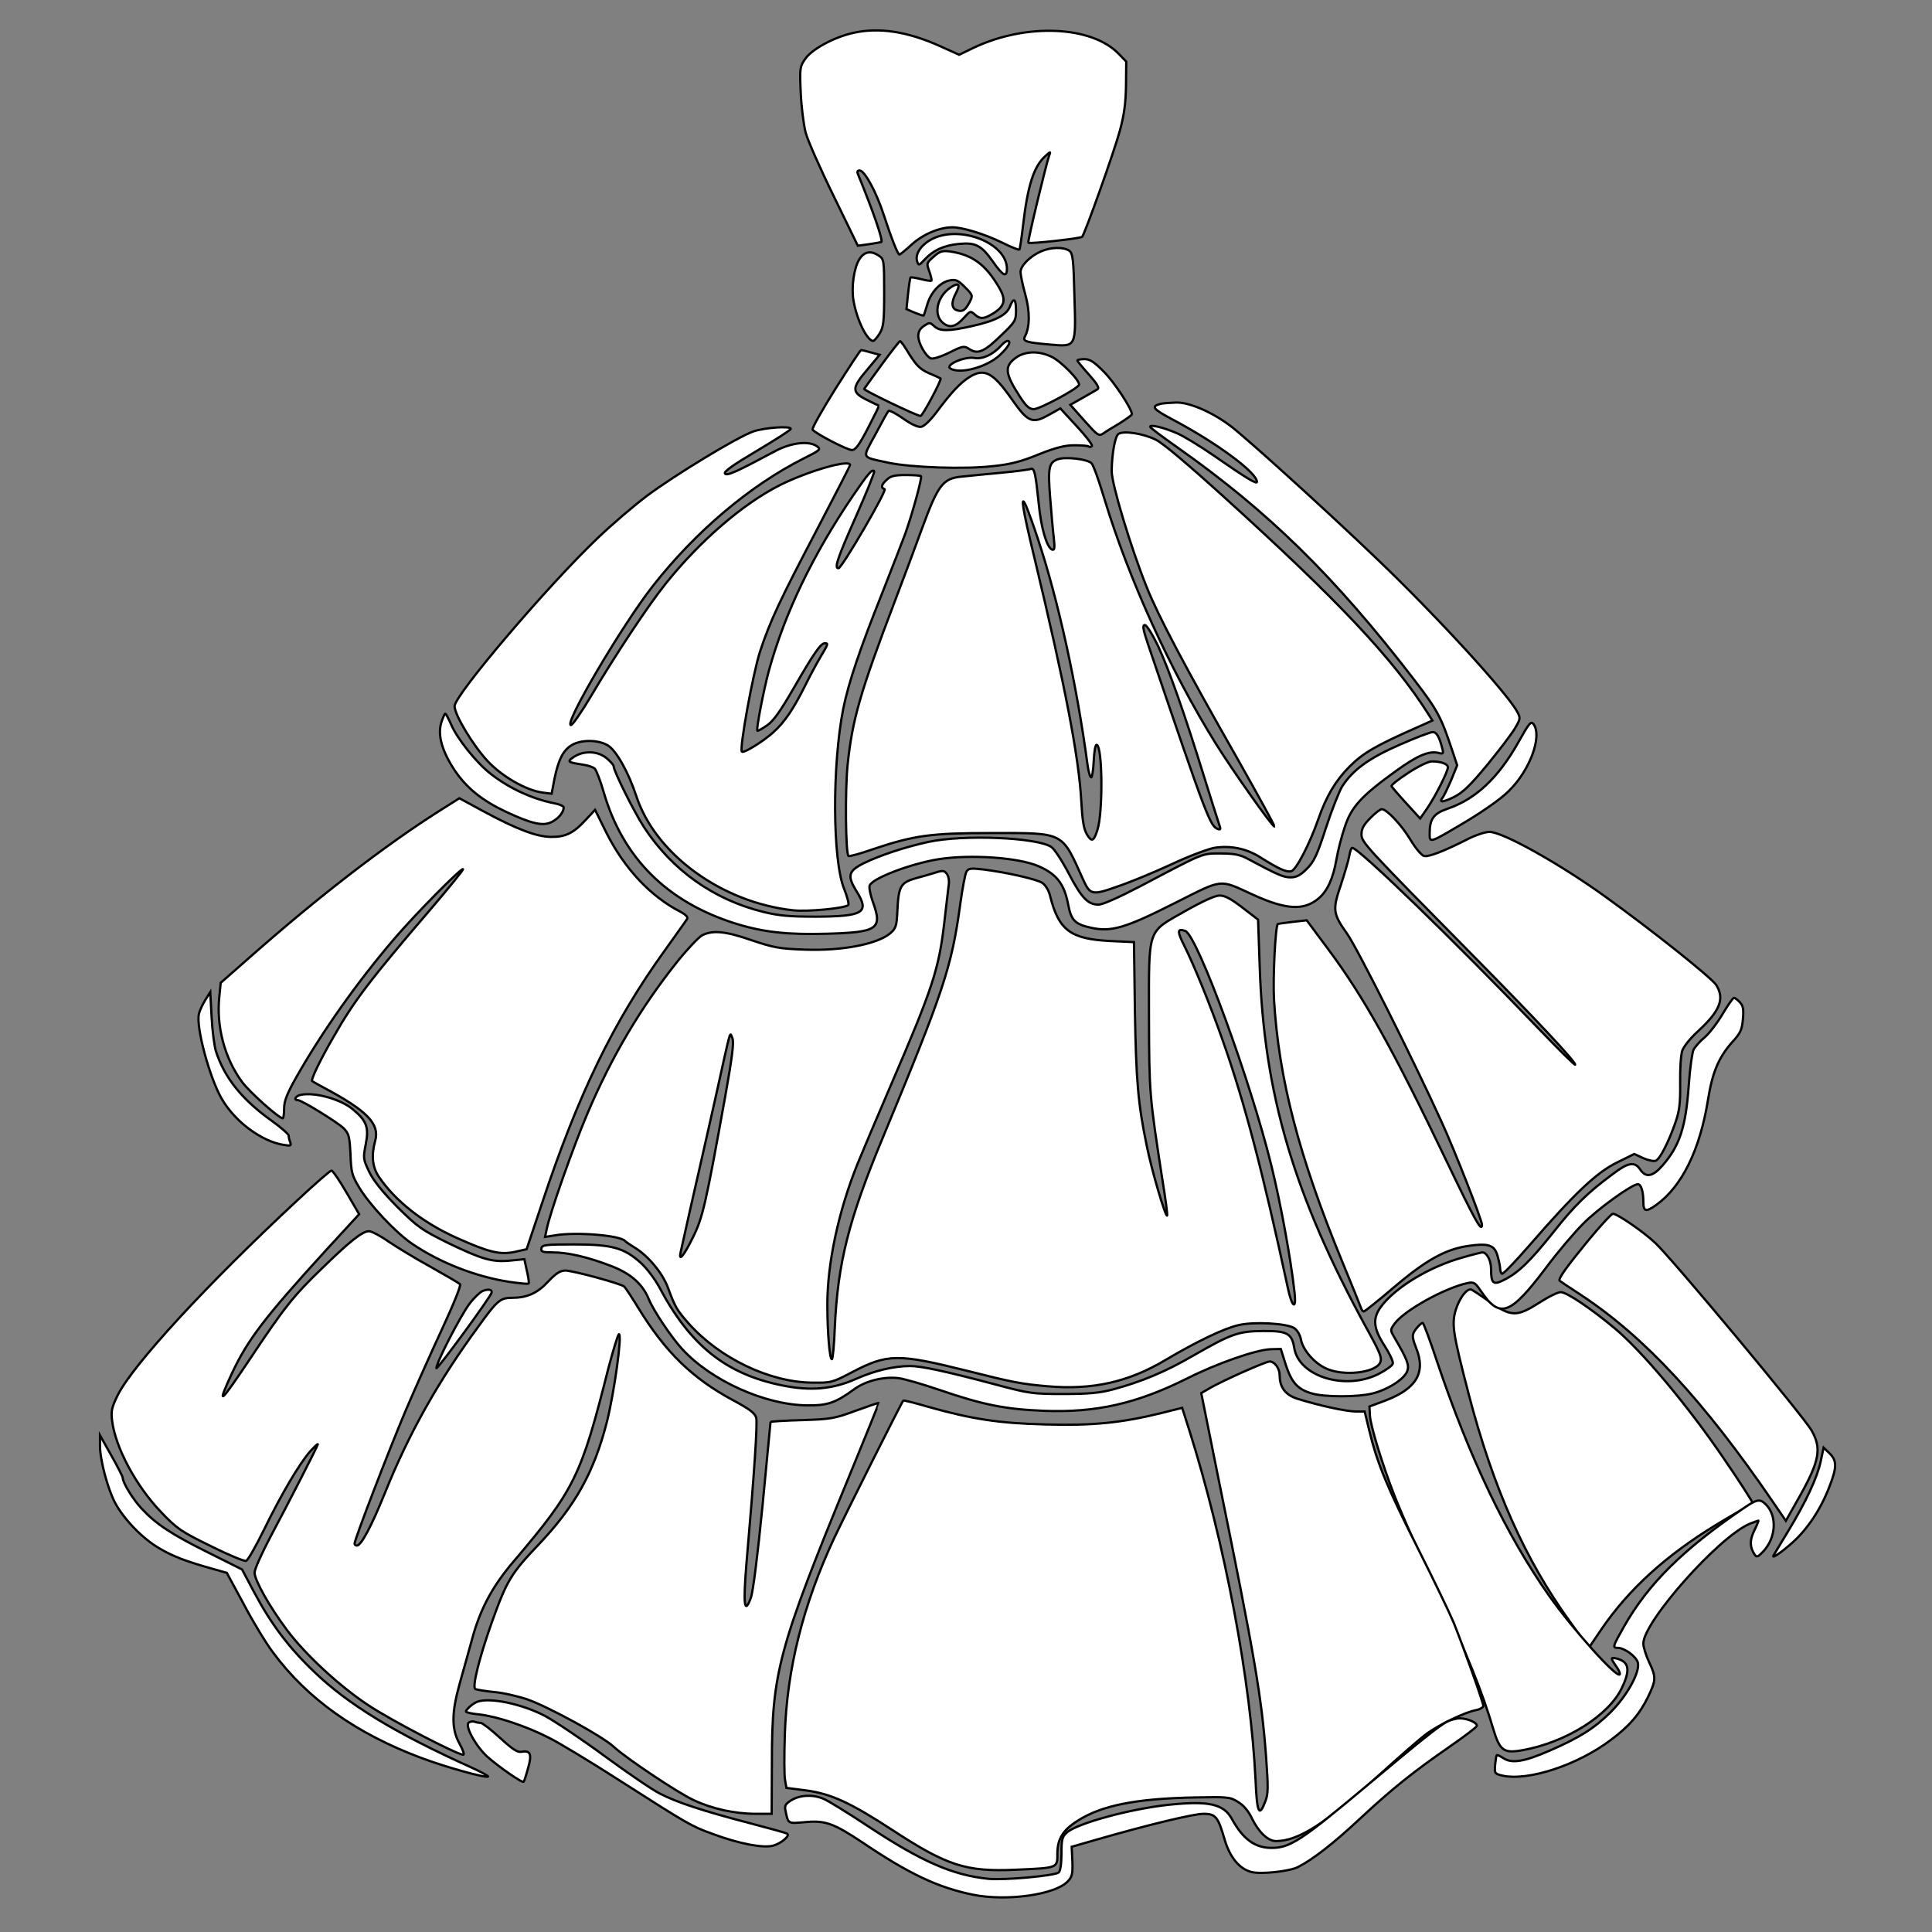 <?xml version="1.0" encoding="utf-8"?>
<!-- Generator: Adobe Illustrator 21.0.0, SVG Export Plug-In . SVG Version: 6.00 Build 0)  -->
<svg version="1.1" baseProfile="tiny" id="图层_1"
	 xmlns="http://www.w3.org/2000/svg" xmlns:xlink="http://www.w3.org/1999/xlink" x="0px" y="0px" width="850px" height="850px"
	 viewBox="0 0 850 850" xml:space="preserve">
<rect x="0" y="0" width="850" height="850" fill="#808080" stroke="none"/>
<g>
	<g id="M4GraRLC15">
		<path fill="#FFFFFF" stroke="#000000" stroke-miterlimit="10" d="M440.5,152c-3.7,4.1-8.2,6.1-11.8,5.5c-4.2-0.8-13,3-10.6,4.6
			c4.2,2.7,16.3-0.6,21.9-6c3.8-3.6,5.1-6.1,3.2-6.1C442.7,150,441.5,150.9,440.5,152z"/>
		<path fill="#FFFFFF" stroke="#000000" stroke-miterlimit="10" d="M410,105.2c-4.8,2.5-7.5,6.6-6.5,9.8c0.6,1.9,0.8,1.9,3.3-0.8
			c3.9-4.2,8.7-6.3,15.2-6.9c7.2-0.7,9.8,0.7,14.7,7.6c4.5,6.5,6.3,7.4,6.3,3.3C443,107,422.4,98.8,410,105.2z"/>
		<path fill="#FFFFFF" stroke="#000000" stroke-miterlimit="10" d="M458,110.6c-4.8,2.1-9,6.3-9,9.1c0,1.2,0.9,5.7,2.1,9.9
			c2.1,7.6,2,14.4-0.2,18.5c-1.1,2.1,0.7,2.6,11.2,3.5c11.5,1,11.3,1.3,10.6-21.5c-0.4-16.2-0.7-18.6-2.3-19.8
			C468,108.6,462.3,108.7,458,110.6z"/>
		<path fill="#FFFFFF" stroke="#000000" stroke-miterlimit="10" d="M410.7,113c-3.1,2.7-3.1,2.9-1.8,6.5c0.7,2,1.1,3.8,0.9,4
			s-2.3-0.1-4.6-0.7c-2.4-0.6-4.4-0.9-4.6-0.7c-0.2,0.2-0.7,3.4-1.1,7.2l-0.7,6.7l3.7,1.6c2,0.8,3.8,1.4,3.9,1.2s0.8-2.2,1.5-4.6
			c1.5-5.5,5.7-10,9.8-10.8c2.8-0.6,3.8-0.1,6.8,2.9c3.5,3.5,3.6,3.7,2.1,6.6c-2,3.7-3.1,4.4-5.6,3.6c-2.4-0.8-2.6-3.5-0.4-7.6
			c1.8-3.5,1.4-4.5-1.3-3.1c-6.8,3.7-9.1,12.5-4.4,16.3c3,2.4,5.7,1.7,9.3-2.4c2.6-2.9,2.8-3,4.6-1.4c2.4,2.2,4,2.1,8-0.3
			c5.3-3.3,6-6,2.7-11.6c-6-10.2-11.8-14.4-21.8-15.8C414.5,110.2,413.4,110.6,410.7,113z"/>
		<path fill="#FFFFFF" stroke="#000000" stroke-miterlimit="10" d="M378,114.2c-2.3,3.8-3.5,12.1-2.5,18c1.4,8.4,6,17.8,8.7,17.8
			c0.4,0,1.7-1.5,2.8-3.3c1.7-2.8,2-5,2-17.9c0-14-0.1-14.8-2.2-16.2C383.2,110.1,380.2,110.6,378,114.2z"/>
		<path fill="#FFFFFF" stroke="#000000" stroke-miterlimit="10" d="M444.3,134.9c-1.4,3.7-6.4,6.3-16.8,8.6c-10.2,2.3-14,2.3-16.5,0
			c-1.8-1.7-2.1-1.7-4.5-0.1c-1.7,1.1-2.5,2.6-2.5,4.4c0,3.2,3.3,9,5.6,9.9c0.9,0.3,4.5-0.8,8.1-2.6c6-3,6.5-3,8.8-1.5
			c3.7,2.4,6.5,1.2,13.9-6c6.3-6,6.6-6.6,6.6-11C447,131.3,445.9,130.7,444.3,134.9z"/>
		<path fill="#FFFFFF" stroke="#000000" stroke-miterlimit="10" d="M388,160.3c-4.1,5.6-7.6,10.5-7.8,10.8
			c-0.3,0.6,23.2,11.9,24.8,11.9c0.9,0,9.4-15.9,8.8-16.5c-0.2-0.1-2.4-1.2-5.1-2.3c-3.8-1.7-5.4-3.3-8.5-8.1c-2-3.4-3.9-6.1-4.2-6
			C395.7,150.1,392.1,154.7,388,160.3z"/>
		<path fill="#FFFFFF" stroke="#000000" stroke-miterlimit="10" d="M367.6,171c-5.9,9.4-10.4,17.4-10.1,18c1,1.6,15.2,9,17.3,9
			c1.6,0,3.2-2.2,7.1-9.7c2.8-5.4,4.9-9.7,4.8-9.8c-0.1,0-2.4-1.1-5.2-2.5c-6.9-3.4-6.9-5.2,0-13.3l5.5-6.6l-3.7-1
			c-2.1-0.6-4.1-1.1-4.4-1.1C378.5,154,373.5,161.7,367.6,171z"/>
		<path fill="#FFFFFF" stroke="#000000" stroke-miterlimit="10" d="M447.2,157.2c-5.5,3.9-5.2,7,1.7,17.6c2.7,4.1,4,5.2,6,5.2
			c2.7-0.1,19.3-9,19.8-10.7c0.6-1.7-8-10.5-12.2-12.4C457,154.3,451.2,154.5,447.2,157.2z"/>
		<path fill="#FFFFFF" stroke="#000000" stroke-miterlimit="10" d="M474,158.6c0,0.3,2.3,3.1,5.1,6.2c3.7,4.2,4.7,5.9,3.7,6.5
			c-0.7,0.4-3.7,2.2-6.6,3.8l-5.3,3l6.2,7c5.8,6.5,6.3,6.9,8.3,5.6c1.1-0.8,4.5-2.9,7.4-4.6c2.8-1.8,5.2-3.5,5.2-3.8
			c0-2.4-7.6-13.9-12.2-18.6c-4.4-4.5-6.3-5.7-8.7-5.7C475.4,158,474,158.3,474,158.6z"/>
		<path fill="#FFFFFF" stroke="#000000" stroke-miterlimit="10" d="M426.5,165.9c-3.9,2.4-8.2,7-14.2,15.1c-3,4-5.7,6.6-7.1,6.8
			s-4.4-1.2-7.9-3.7c-3.2-2.2-6-3.7-6.4-3.3s-3,5.1-5.8,10.4c-5.9,10.9-6.5,9.7,5.9,12.4c10.1,2.1,33.2,2.9,45.7,1.5
			c7.9-0.8,12.5-2,20.3-5.2c7.5-3,11.6-4,15.6-4c2.9,0,5.8,0.2,6.3,0.5c0.5,0.4,1.2,0.3,1.5-0.2s-2.7-4.4-6.7-8.7l-7.2-7.8l-5,2.8
			c-7.3,4.1-9.2,3.3-16.1-6.5C436.9,163.8,433.1,161.8,426.5,165.9z"/>
		<path fill="#FFFFFF" stroke="#000000" stroke-miterlimit="10" d="M354.5,58.5c0.9,3.3,6.4,15.8,12.3,27.8l10.6,21.8l4.5-0.6
			c2.6-0.4,5.1-0.8,5.8-1c1-0.3-3.1-12.4-10.2-29.8c-0.5-1.1-0.3-1.7,0.7-1.7c2.2,0,7.4,9.6,10.6,19.5c3.4,10.4,6.2,17.5,6.9,17.5
			c0.3,0,2.8-2,5.5-4.5c5-4.5,12.2-7.5,17.8-7.5c4.5,0,14.3,3,21.8,6.7c4,2,7.5,3.4,7.7,3.1c0.2-0.2,0.9-4.6,1.5-9.8
			c2.1-18.4,4.8-26.9,10.1-31.5c2.1-1.9,2.2-1.9,1.5-0.1c-1.4,4-9.6,38-9.2,38.4c0.7,0.6,23-1.9,23.7-2.6
			c1.3-1.6,14.1-37.5,16.6-46.7c2-7.5,2.6-12.5,2.7-20.2l0.1-10.2l-3.4-3.5c-12-12.3-40.7-13.5-63.7-2.6l-6.4,3.1l-8.2-3.7
			c-14.6-6.6-27.2-8.5-38.5-5.9c-8.5,1.9-18.2,7.2-21.1,11.5c-2.3,3.3-2.4,4.1-1.9,15C352.6,47.3,353.6,55.2,354.5,58.5z"/>
	</g>
	<g id="M1Color5">
		<path fill="#FFFFFF" stroke="#000000" stroke-miterlimit="10" d="M667.6,313.3c-4.3-8.2-36-42.8-62.1-67.7
			c-23-22-56.7-52.5-64-58.1c-8.2-6.2-18.1-10.5-24-10.4c-2.7,0.1-5.9,0.3-7,0.6c-4.3,1.1-3.3,2.3,6.2,7.3
			c19.1,10.2,36.3,23,36.3,27c0,1.2-4.5-1.5-19.2-11.7c-5.8-4-13-8.4-16-9.7c-5.8-2.5-11.8-4-11.8-2.8c0.1,0.4,5.4,4.4,11.8,8.9
			c40.2,28.3,69.3,56.8,104.4,102.4c10.3,13.4,11.8,16.3,16.7,31l2.2,6.6l-2.6,6.4c-1.5,3.5-3.2,7-3.7,7.7c-2,2.4,0,2.3,5-0.2
			c3.9-2,7.2-5.2,14.7-14.3c5.3-6.5,10.8-13.7,12.1-16C668.9,316.4,669,315.9,667.6,313.3z"/>
		<path fill="#FFFFFF" stroke="#000000" stroke-miterlimit="10" d="M371,311.8c2.4-11.7,7.2-26,17.5-51.8c4.2-10.7,8.6-22,9.7-25
			c3.1-8.6,7.6-24.9,7-25.5c-0.3-0.3-3.3-0.5-6.7-0.5c-4.8,0-6.6,0.4-8.3,2c-2.5,2.3-2.8,3.6-1,4.2c1.2,0.4-18.8,34.8-20.3,34.8
			c-1.9,0-0.6-4.1,7.7-22.8c4.7-10.6,8.3-19.6,8-19.9c-0.9-1-2.5,0.8-9.4,10.9c-17.7,26.1-29.9,51.5-36.9,76.8
			c-2.3,8.4-5.7,26-5.1,26.5c0.2,0.2,2.1-0.9,4.2-2.3c2.9-2,5.9-6.2,12-16.8c8.6-14.9,11.7-19.4,13.5-19.4c1.6,0,1.5,0.3-1.9,6
			c-1.6,2.7-4.8,8.6-7,13.1c-5.1,10.1-8.8,15.6-13.8,20.1c-4.4,4-13,9.3-13.8,8.5c-1.2-1.1,4.9-34.6,8-44.1
			c4.5-13.6,8.6-22.3,25.4-54.3c7.8-14.9,14.2-27.4,14.2-27.7c0-2.7-18.4,2.6-31,8.9c-16,8.1-34.7,24.1-49.9,43
			c-7.7,9.5-22.6,32-33.1,49.8c-4.1,6.9-8.1,12.7-8.8,12.7c-3.4,0,22.7-44.3,36.2-61.4c18.6-23.7,42.6-44,66-55.8
			c7.4-3.7,7.9-4.1,6.1-5.4c-3.5-2.6-11.4-1.7-18.5,2.1c-17,9.1-21,10.9-22,9.9c-0.8-0.8,3.3-3.7,13.9-10c8.2-4.9,15-9.2,15-9.7
			c0.2-1.4-11.4-0.6-16.4,1.1c-7,2.4-34.6,19.2-46.8,28.3c-5.6,4.2-15.3,12.5-21.5,18.4c-22.1,21-63.2,69.3-63.2,74.2
			c0,3.8,8.1,17.2,14.4,24c6.4,6.9,17,13,24.3,14l4,0.5l1.2-6.3c1.7-8.5,3.8-12.7,7.5-15c4.2-2.6,11.9-2.5,16.1,0.1
			c3.7,2.3,9,11.8,12.4,22.1c8.4,25.7,37.6,47,69.1,50.4c6.3,0.7,22.8-0.9,24.2-2.3c0.4-0.4-0.4-3.6-1.8-7.1
			C366.2,378.4,366.1,336.4,371,311.8z"/>
		<path fill="#FFFFFF" stroke="#000000" stroke-miterlimit="10" d="M539,219.1c-16.2-14.7-27.3-24.1-30.6-25.7
			c-5.5-2.7-14.1-4-16.3-2.5c-1.5,1-2.9,8.5-3,16.3c-0.1,5.5,8.5,34,15.4,51.1c5.1,12.8,17.4,36,40.2,76c9,15.9,16.2,29.1,16,29.3
			c-0.6,0.6-18.5-24.7-25.9-36.6c-20-32.2-38.2-72.3-48.9-107.5c-2.3-7.7-4.8-14.7-5.6-15.6c-1.6-1.9-11.6-3.1-15-1.8
			c-3.8,1.4-4.3,3.7-3.3,16.5c0.5,6.5,1.2,14.5,1.6,17.8c0.5,4.7,0.4,5.8-0.7,5.4c-2.3-0.8-4.9-9.5-5.9-20.2
			c-1.4-13.4-1.9-15.8-3.5-15.3c-0.7,0.3-6.6,1.1-13.1,1.7c-6.6,0.6-14.4,1.4-17.4,1.7c-8.1,0.8-10.3,3.6-17.2,22.4
			c-3.1,8.5-8.5,23-12.1,32.4c-15.3,40.2-18.7,52-20.8,72.1c-1.1,10.9-0.9,38.8,0.4,40c0.3,0.3,5.2-1,10.8-3
			c18.2-6.1,25.4-7.1,52.4-7.1c32,0,30.5-0.7,40,20.4c3.1,6.9,4,7.1,15.2,3.1c5.4-1.8,16-6.2,23.6-9.7c7.6-3.6,16.2-6.8,19-7.3
			c7.1-1.1,14.1,0.3,20.2,4.2c8.3,5.2,11.4,6.6,13.6,6.1c2.2-0.6,8.1-12,11.9-22.9c3.6-10.3,7.6-16.9,13.7-23.1
			c6.1-6.1,11.6-9.3,30.7-17.7l5.8-2.6l-1.7-2.7C613.1,290,588.9,264.3,539,219.1z M482.8,365.2c-1.6,5-2.5,5.4-4.6,1.9
			c-1.4-2.4-2-5.9-2.5-14.9c-1.1-19.4-7-50.1-20.6-106.8c-5.3-21.8-6.4-29.1-3.5-22.4c0.8,1.9,3.1,8.2,5,14
			c9,27.1,17.2,64.5,21.9,99.7c0.4,2.9,1.1,5.3,1.6,5.3c0.4,0,0.9-3.3,1.1-7.3c0.2-4.1,0.7-7.1,1.3-7
			C485.1,328.3,485.3,357.7,482.8,365.2z M536,364.8c-3.6-1.2-4.7-4.1-31-81.6c-2.2-6.5-2.4-8.2-1.3-8.2c0.8,0,3.2,3.9,5.8,9.2
			c4.9,10.6,11.7,29.9,20.4,58c3.3,10.6,6.3,20.1,6.7,21.2C537.1,364.7,536.9,365.1,536,364.8z"/>
	</g>
	<g id="M4GraUDC17">
		<path fill="#FFFFFF" stroke="#000000" stroke-miterlimit="10" d="M194.1,318.1c-1.6,5.4,0.4,12.5,6,20.9
			c5.2,7.7,12,13.2,22.4,18.1c11.5,5.4,16.5,6.5,20.3,4.5c3-1.5,5.2-4.3,5.2-6.4c0-0.5-1.7-1.3-3.7-1.7c-9.6-1.8-20-6.5-28.1-12.8
			c-6.5-4.9-15.2-15.9-17.8-22.1c-1.1-2.5-2.2-4.6-2.5-4.6C195.6,314,194.8,315.8,194.1,318.1z"/>
		<path fill="#FFFFFF" stroke="#000000" stroke-miterlimit="10" d="M668,326.6c-8.9,15.8-18.9,25.1-31.4,29.3
			c-5.8,2-7.6,4.5-7.6,10.5c0,4.7-0.6,4.9,16.4-5.2c7.3-4.4,15.3-10,18.3-13.1c9.4-9.1,14.9-24.1,11-29.5
			C673.6,317.1,672.8,318,668,326.6z"/>
		<path fill="#FFFFFF" stroke="#000000" stroke-miterlimit="10" d="M615.7,327.7c-13.5,5.9-20.6,11.1-25.2,18.3
			c-1.3,2.1-4.5,10.2-7.1,18.1c-3.9,12.1-5.3,15-8.4,18.1c-2.9,2.9-4.6,3.8-7.2,3.8c-3.2,0-5.7-1.1-19.3-8.4
			c-3.1-1.6-5.7-2.1-11.5-2.1c-8.4,0-7-0.5-35.1,14.3c-9.6,5-16.7,8.2-18.6,8.2c-4.7,0-7.5-3-13.2-13.9c-2.9-5.5-6.3-10.7-7.6-11.5
			c-6.4-4.2-38.7-5.5-54-2.2c-10.1,2.2-21.4,5.9-28.5,9.4c-6.8,3.4-7.4,5.5-3.1,12.4c5.8,9.3,3,11-17.9,11.1
			c-11.5,0-16.3-0.4-23.2-2.1c-21.9-5.4-40.3-18.5-52.6-37.5c-4.4-6.8-13.2-24.5-13.2-26.5c0-0.6-1.4-2.2-3.1-3.6
			c-3.8-3.2-10-3.5-14.4-0.6c-3.2,2.1-2.8,2.4,3.9,3.4c2.2,0.3,4.6,1.1,5.3,1.8c0.7,0.8,2.5,5.4,3.9,10.3
			c8.4,28.9,27.8,48.3,57.9,57.8c12.2,3.8,22.7,5,40.3,4.5c22.4-0.6,24.5-2.1,20.3-13.8c-1.2-3.2-1.8-6.5-1.5-7.4
			c1.2-3.2,18-9.6,30.4-11.6c14.2-2.2,35.3-0.7,43.9,3.1c8.1,3.5,11.4,7.9,13.1,17.1c1.3,6.7,3,8.4,9.7,9.9
			c9.1,2.1,15.2,0.3,37-10.7c21.9-11,19.4-10.7,34.7-3.7c14.5,6.6,22.2,7,28.7,1.6c3.9-3.3,6.4-8.7,7.9-17.3c0.6-3.6,2.2-9.9,3.6-14
			c2.9-9,7.2-13.7,22.7-24.9c9.6-6.9,14.5-8.9,18.8-7.8c1.8,0.5,2,0.2,1.5-1.8c-1.3-5.3-2.6-7.5-4.3-7.4
			C629.3,322.1,622.7,324.6,615.7,327.7z"/>
		<path fill="#FFFFFF" stroke="#000000" stroke-miterlimit="10" d="M619.6,340c-4.3,2.8-7.6,5.4-7.4,5.9c0.2,0.4,3.1,3.8,6.5,7.5
			l6.1,6.7l3-4.3c3.7-5.4,9.2-16.3,9.2-18.2c0-1.5-2.9-2.6-7.1-2.6C628.4,335,623.9,337.2,619.6,340z"/>
	</g>
	<g id="M4GraBUC10">
		<path fill="#FFFFFF" stroke="#000000" stroke-miterlimit="10" d="M193.4,356.7c-24,15.2-53.4,37.9-83.1,64.1l-13.2,11.6l-0.6,6.1
			c-1.4,13,2.3,27.1,10,37.5c3.1,4.3,16.2,16,17.9,16c0.3,0,0.6-1.9,0.6-4.3c0-3.3,1.2-6.4,5.5-14c11.1-19.6,26.8-41.8,43-60.7
			c9.5-11.1,29.5-31.3,30.2-30.6c0.3,0.2-6.2,8.2-14.4,17.8c-26.4,30.8-33.6,40.2-42.5,55.9c-5.6,9.6-10.1,18.9-9.5,19.5
			c0.2,0.2,2.5,1.5,5.1,2.9c19,10.1,24.7,15.9,22.7,23.3c-1.8,6.4-1.3,11.6,1.5,15.8c7.2,10.7,19.3,20.3,34.5,27.1
			c14.1,6.3,18.8,7.4,25.3,6.1l5.3-1.2l6.7-20c16-48.2,31.4-80,54.2-111.6c4.9-6.9,9.3-13,9.7-13.7c0.5-0.8-0.6-1.9-3-3.2
			c-13.1-6.7-24.6-19-32.5-34.7l-5-10.1l-4.1,4.4c-5.3,5.8-8.9,7.6-15.2,7.5c-6.4,0-15.4-3.5-29.5-11.1l-10.9-5.9L193.4,356.7z"/>
		<path fill="#FFFFFF" stroke="#000000" stroke-miterlimit="10" d="M602.9,359.9c-2.9,2.9-3.9,4.7-3.9,7.1c0,3.6,1.2,4.9,51.6,56
			c25.8,26.2,42.4,43.9,42.4,45.4c0,0.5-7.5-6.9-16.7-16.5c-35.9-37.5-78.6-78.9-81.4-78.9c-0.4,0-1,1.7-1.3,3.7
			c-0.4,2.1-2.1,7.8-3.7,12.7c-3.7,10.8-3.5,12.6,2.7,21.3c4.4,6.1,29.4,55.9,41.6,82.8c5.8,12.6,17.8,43.3,17.8,45.3
			c0,3.6-2.9-1.5-15.4-27.6c-24-50.1-36.6-72.6-52.4-93.8l-9.3-12.5l-6.2,0.7c-3.4,0.4-6.3,0.8-6.5,0.9c-1.1,0.9-2.2,23.7-1.7,33
			c2,34.8,10.9,69.1,30,115.5c4.2,10.2,7.9,19.3,8.2,20.2c0.3,1,0.9,1.8,1.3,1.8c0.4,0,6.3-4.7,13.1-10.5c14.3-12.2,23-17,33.2-18.4
			c8.8-1.2,11.3-0.3,12.6,4.6c0.6,2.1,1.1,4.6,1.1,5.5s0.4,1.9,0.8,2.2c0.5,0.3,6.2-5.7,12.7-13.2c19.3-22.2,28.9-31.3,37.8-35.7
			l7.7-3.8l3.9,1.8c2.2,1,4.7,1.5,5.5,1.2c1.9-0.7,5.7-8.2,8.7-16.8c1.8-5.2,2.2-8.4,2.1-17.4c-0.1-6.1,0.3-12.4,0.9-14.2
			c0.6-1.8,3.5-5.4,6.4-8.1c10.2-9.3,12.4-14.6,8.6-20.8c-2-3.2-28.5-24.3-49.1-39.1c-20.3-14.6-44.9-28.3-50.7-28.3
			c-1.8,0-5.8,1.3-9,2.9c-11,5.6-17.8,8.2-19.8,7.7c-1.1-0.3-3.8-3.5-6-7.2c-3.9-6.5-10.4-13.4-12.6-13.4
			C607.3,356,605,357.7,602.9,359.9z"/>
		<path fill="#FFFFFF" stroke="#000000" stroke-miterlimit="10" d="M425.1,383.7c-0.5,1.1-1.7,7.3-2.6,13.9
			c-3.8,27.9-7.3,38.4-34.3,103.4c-14.8,35.6-19.6,54.7-20.9,82.7c-0.3,7.9-0.9,14.3-1.3,14.3c-1,0-2-11.8-2-24.2
			c0-18,4.9-41,13.3-61.8c1.9-4.7,8.4-20,14.4-34c18.8-43.6,21.4-51.7,23.8-72.5c0.8-7.2,1.7-14.4,1.9-16.2c0.3-1.7-0.1-3.9-0.8-4.8
			c-1.1-1.5-1.8-1.6-4.7-0.7c-1.9,0.6-5.9,1.8-9,2.6c-6.7,1.9-7.6,3.5-8.1,14.5c-0.3,6.5-0.7,7.6-3,9.6c-5.7,4.9-21.2,7.9-37.8,7.3
			c-11.1-0.4-13.7-0.9-23.2-4.1c-11.5-4-17.2-4.6-21.9-2.2c-1.6,0.9-6.6,6.2-11.1,11.8c-15.9,20-28.8,41.7-39.4,66.7
			c-6.2,14.6-16.4,43.4-17.9,50.9l-0.7,3.3l4.3-0.7c9.3-1.6,28.9,0,30.9,2.5c0.3,0.3,2.1,1.6,4.1,2.8c6.1,3.7,12.4,11.3,14.8,17.8
			c3.1,8.4,3.8,9.7,9.2,15.8c13.6,15.2,35.5,25.7,54.1,25.9c8.5,0.1,8.9,0,17.5-4.5c15.8-8.3,20.3-8.3,50.8-0.7
			c20.2,5.1,23.9,5.8,35.4,6.8c19.7,1.7,35.6-1.8,52.1-11.7c13.5-8,25.6-13.8,31.9-15.2c6.8-1.6,21.2-0.8,24.5,1.3
			c1.4,1,2.6,3,3,5.2c0.9,4.5,5.9,10.3,11.1,12.6c7.6,3.5,21.6,1.9,23.7-2.6c0.9-2.1,0.2-4-6-15.2c-31.9-58.3-45.2-103.1-47-159.5
			l-0.7-20.2l-6.9-5.3c-4.9-3.8-7.7-5.3-10-5.3c-2,0-7.3,2.4-15.1,6.8c-17,9.7-16,6.7-16,46.7c0.1,33.5,0.2,34.6,5.9,71.5
			c1.4,8.5,2.3,15.6,2.1,15.8c-0.7,0.8-6.8-19.8-9-30.8c-3.8-18.3-4.7-28.6-5.2-60l-0.4-29.5l-10.7-0.5
			c-17.2-0.9-22.4-4.7-26.2-19.8c-0.6-2.5-2-4.8-3.5-5.8c-2.5-1.6-16.1-4.7-26.2-5.9C426.9,381.9,426,382,425.1,383.7z M521.5,409.6
			c5.3,2.1,28.7,65.8,37.9,103.4c4.1,16.8,8.4,40.2,10.1,55.2c1,8.6-1.1,7.2-3-2c-10.9-50.5-18.9-81.1-28.4-108
			c-5.6-16-12.8-33.6-17-42C517.8,409.7,517.9,408.3,521.5,409.6z M319.1,482.2c-8.6,47.7-9.9,53.6-14.4,62.5c-4,8.1-6.3,10.7-5.2,6
			c1.7-7.7,6.8-30.5,8.5-37.7c1.1-4.7,4.2-18.6,7-31c6.9-31.1,6-27.9,7.2-25.3C323,458.3,322.2,464.8,319.1,482.2z"/>
		<path fill="#FFFFFF" stroke="#000000" stroke-miterlimit="10" d="M130.7,528.2c-39.4,36.6-72.2,72.2-78.9,85.6
			c-2.6,5.3-3,6.9-2.5,11.1c1.4,11.8,10.4,28.7,21.6,40.4c7,7.3,8.7,8.5,21.8,14.9c7.8,3.9,14.8,6.8,15.6,6.5
			c0.8-0.3,4.2-6.3,7.7-13.4c7.7-15.8,15.8-29.5,20.5-34.8c2-2.2,3.5-3.6,3.3-3c-0.5,1.6-13.2,26.4-20.8,40.6
			c-3.8,7.2-7,14.3-7,15.8c0,3.3,6.7,15.2,14.3,25.3c8.1,10.8,22.8,24.4,35.4,32.8c9.6,6.5,39.4,22,42.1,22c0.6,0-0.1-2.1-1.6-4.8
			c-3.6-6.4-3.6-13.6,0.1-26.7c1.6-5.5,3.9-14.1,5.3-19c3.6-13.5,9-23.6,18.6-34.8c26.6-31.3,29.5-37.3,41.4-84.5
			c2.2-8.3,4.3-15.2,4.7-15.2c1.5,0-2,25.4-5.3,38.6c-5.7,22.2-13.8,36.7-29.7,53.6c-12.5,13.1-14.3,16.1-20.9,34.5
			c-5.7,16.1-8.7,28.5-7.3,29.4c0.6,0.3,4.2,0.9,8.1,1.3c3.9,0.3,10.4,1.8,14.6,3.2c8.9,3,33.3,16.3,38.2,20.9
			c5.4,5,28.1,20.2,35.2,23.5c8,3.8,18.1,6,27.3,6h7l0.1-22.3c0-39.8,2.8-50.3,34.2-126.7c7.1-17.3,12.9-31.6,12.8-31.7
			c-0.1-0.2-4.7,1.4-10.2,3.4c-9.2,3.4-10.9,3.7-23.6,4.1c-7.6,0.2-13.8,0.6-13.8,0.8s-1.6,16.7-3.5,36.6c-2.2,22.4-4.2,38-5.1,40.6
			c-2.9,8-3.5,3.4-2-14.9c3.5-40.2,4.9-61.7,4.3-64.1c-0.5-2-2.8-3.8-10.1-7.7c-18.1-9.7-29.9-21.3-41.8-40.7
			c-2.8-4.6-5.6-8.8-6.2-9.4c-1.7-1.3-22.5-7-25.9-7c-2.2,0-4.1,1.2-7.6,4.9c-4.7,5.1-9.3,7.1-15.9,7.1c-5.1,0-6.5,1.2-14.5,12.3
			c-18,24.5-30.9,47.5-41.5,73.9c-5.8,14.3-10.3,22.8-12.2,22.8c-0.6,0-1-0.4-1-0.9c0-1.8,15-40.8,22.3-58.1
			c4.1-9.6,11.4-26,16.2-36.3c5.1-11,8.4-19.2,7.9-19.7s-6.3-3.9-12.9-7.6c-6.6-3.6-14.9-8.7-18.5-11.1c-3.5-2.5-7.5-4.6-8.7-4.6
			c-2.9,0-8.5,4.5-20.6,16.3c-12.6,12.1-16.7,17.3-32.2,40.6c-12.9,19.2-14.2,20.3-7.6,5.9c7-15,14.4-24.7,41.3-54.2l14.8-16.1
			l-5.6-9.6c-3.1-5.3-6-9.6-6.6-9.6C145.3,515,138.5,520.9,130.7,528.2z"/>
		<path fill="#FFFFFF" stroke="#000000" stroke-miterlimit="10" d="M698.4,546.2c-9.5,11.6-13,16.5-12.2,17.3c0.2,0.2,4.4,3,9.3,6.2
			c28.1,18.5,54.1,46.6,84.6,91.2l5.6,8.2l6.1-10.8c8.8-15.7,9.7-21.1,5.2-29c-3.8-6.5-61.2-75.4-68.8-82.5
			c-5.3-5-16.7-12.8-18.6-12.8C709,534,703.9,539.5,698.4,546.2z"/>
		<path fill="#FFFFFF" stroke="#000000" stroke-miterlimit="10" d="M212.3,568c-1.1,0.5-3.8,3-5.8,5.7c-3.8,5-14.5,25.7-14.5,28.2
			c0,1.3,23.9-31.3,24.3-33.2C216.6,567.3,214.8,567,212.3,568z"/>
		<path fill="#FFFFFF" stroke="#000000" stroke-miterlimit="10" d="M677.1,573.2c-9.9,6.3-12.3,6.2-22.2-0.8
			c-3.9-2.8-7.4-5.1-7.8-5.1c-2-0.2-5,3.9-6.6,8.9c-1.9,6.4-1.4,10,5.8,37.7c10.7,40.8,24.6,72.2,44.5,99.7L699,725l5.7-8.4
			c12-17.5,28.2-32.2,50.1-45.6c6.4-3.9,12.6-7.5,14-8c1.2-0.5,2.3-1.2,2.3-1.7s-5.8-9.6-13.1-20.2c-15.7-23-35.6-46.7-47.6-56.7
			c-10.3-8.6-20.8-15.7-23.6-15.9C685.7,568.3,681.3,570.5,677.1,573.2z"/>
		<path fill="#FFFFFF" stroke="#000000" stroke-miterlimit="10" d="M623.8,583.7c-2.8,3.3-2.8,4.1-0.7,9.5
			c4.3,10.8,0,17.9-13.9,23.1l-6.7,2.5l0.2,3.9c0.2,4.4,5.5,21.7,10.6,34.8c3.7,9.4,10.5,24.7,20.2,45
			c11.2,23.4,18.8,42.2,23.5,58.3c2.9,9.5,4.6,10.7,12.9,9.2c19.1-3.4,38.1-15.4,43.7-27.5c3.8-7.9,3.1-11.4-2.3-12.8
			c-2.8-0.6-2.8-0.3-0.2,3.5c1.2,1.6,1.8,3.2,1.5,3.5c-1.5,1.5-20.7-20-31.1-34.7c-18.8-26.7-34.9-60.4-49.2-102.8
			c-3.1-9.4-6-17.2-6.4-17.2C625.6,582,624.6,582.8,623.8,583.7z"/>
		<path fill="#FFFFFF" stroke="#000000" stroke-miterlimit="10" d="M547.4,603.4c-5.5,2.4-11.9,5.5-14.4,6.9l-4.5,2.6l7.8,38.8
			C552,728.6,555.1,747,557,772.6c1,13.7,1,16.7-0.3,19.9c-2.7,7.2-3.7,5.3-4.3-9.2c-2.1-43.9-13.5-104.5-29.2-154.2l-3.1-9.7
			l-9.2,2.3c-17.4,4.3-30.4,5.6-50.9,5c-20.4-0.5-32.3-2.3-51.8-7.8c-5.8-1.7-10.6-2.9-10.8-2.7c-0.8,0.9-25,49.1-30.3,60.3
			c-13.7,29.3-20.9,57.7-21.8,86.6c-0.3,9.2-0.3,18.2,0.1,20.1l0.6,3.4l8.6,1.1c11,1.5,19.4,5.3,37.8,17.3
			c24.3,15.9,32.6,18.6,54.5,17.6c18.6-0.8,18.3-0.7,18.3-7c0-6.4,2.3-10.3,8.7-14.4c10.6-6.9,25.9-9.9,51.9-10.4
			c14.4-0.3,15.5-0.2,18.9,2c2.5,1.5,4.6,4,6.3,7.6c2.9,5.8,6.9,9.6,10.4,9.6c9.8,0,21.8-7.7,44.5-28.3c9.4-8.5,19.2-17.1,22-19.1
			c5.8-4.1,16.6-9.3,21.4-10.2c1.7-0.3,3.3-1.2,3.3-1.9c0-1.4-8.8-26.1-13-36.5c-1.7-4.1-8.8-18.9-15.8-32.8
			c-13.6-27-17.9-37.5-21.3-51.5l-2.1-8.7h-4c-4.1,0-16.4-2.7-25.6-5.6c-5.3-1.7-7.8-5-7.8-10.3c0-3-2.2-6.1-4.4-6.1
			C557.8,599,552.8,601,547.4,603.4z"/>
	</g>
	<g id="M4GraUDC12">
		<path fill="#FFFFFF" stroke="#000000" stroke-miterlimit="10" d="M90.3,440c-1.2,1.9-2.5,4.7-2.8,6.2c-1.3,5.8,4.8,28.3,10.1,37.3
			c5.8,10,17.5,18.7,27.2,20.2c3.1,0.5,3.4,0.4,2.9-1.1c-0.4-1-0.7-2.3-0.7-3c0-0.6-3.4-3.6-7.6-6.6c-12.9-9.2-20.7-18.9-24.4-30.5
			c-0.7-2.2-1.6-9-1.9-15l-0.6-11L90.3,440z"/>
		<path fill="#FFFFFF" stroke="#000000" stroke-miterlimit="10" d="M758,445.9c-2.2,3.8-5.7,8.4-7.8,10.3c-2.2,1.8-4.4,4.3-5.1,5.6
			c-0.6,1.2-1.6,8.2-2.1,15.5c-1.3,18.5-4,26.8-11.5,35.4c-4.3,5-7.4,5.6-9.9,1.8c-2.4-3.6-5.3-3.1-12,2
			c-11.3,8.4-16.8,13.8-26,25.4c-10.3,12.9-15.5,18-21.7,21.1c-4.9,2.6-5.9,1.8-5.9-4.7c0-3.8-1.9-7.3-3.8-7.3
			c-0.4,0-4.1,0.9-8.2,2.1c-14.8,4-30.1,13.2-36.5,21.9c-3.7,5.1-3.3,9.4,1.6,17c2.2,3.4,3.9,7,3.7,7.9s-3,2.9-6.3,4.6
			c-14.7,7.4-35.1,1.1-37.1-11.5c-1-6.4-3.2-7.5-13.8-7.4c-10.8,0.1-13.8,1.2-30.6,10.8c-12.2,7.1-22.8,11.5-35,14.8
			c-5.9,1.6-10.6,2.1-22,2.1c-13.9,0-15.2-0.2-30.5-4.3c-21.1-5.6-32.1-8-37.1-8c-7,0-15.6,2-23.9,5.7c-10.1,4.5-19.9,5.4-32.5,2.8
			c-24.7-5-40.4-17.6-54-43.3c-1.9-3.5-5.5-8.3-8.2-10.7c-7.3-6.5-12.5-8-29.3-8c-12.5,0-14,0.2-14.3,1.7s0.4,1.8,5,1.8
			c6.7,0,15.6,2.1,25.7,6c8.6,3.3,13.8,7.9,16.5,14.5c2.2,5.3,10,16.9,14.8,22.1c12.8,13.9,36.4,24.5,54.8,24.7
			c9.1,0.1,12.5-1,21.1-7.3c4.9-3.5,12.6-5.4,19-4.7c2.7,0.3,10.9,2.7,18.2,5.2c19.3,6.6,28.9,8.5,45.9,9.2
			c23.1,0.9,41-3.2,63.2-14.3c13.1-6.6,30.1-12.5,36.5-12.8l4.6-0.1l2.2,7c2.6,7.9,5.3,10.8,11.6,12.6c5.6,1.6,19.9,1.6,26.4,0
			c6.7-1.6,14.1-6.3,15.4-9.8c1-2.7,0.1-5.1-5.7-15c-1.8-3.1-1.8-3.2,0.2-6c4.4-5.9,22-15.6,32-17.8c2.9-0.6,3.4-0.2,6,3.6
			c8.3,12.2,12.8,10.6,28.7-10.5c5-6.7,12.3-15.3,16.2-19.2c6.5-6.6,21.5-17.4,24.1-17.4c1.4,0,2.4,3.2,2.4,7.7
			c0,4.4,1.1,4.7,5.7,1.4c11.4-8.2,19.3-24.5,22.8-46.6c1.9-11.7,4.6-18.2,10.5-24.9c3.8-4.1,4.4-5.6,4.8-10.2
			c0.4-4.3,0.1-5.9-1.3-7.4c-1-1.1-2.2-2-2.6-2C762.4,439,760.3,442.1,758,445.9z"/>
		<path fill="#FFFFFF" stroke="#000000" stroke-miterlimit="10" d="M132.3,481.7c-2.2,0.4-3.3,2.3-1.3,2.3c1.7,0,17.4,9.7,20.2,12.4
			c2.3,2.4,2.6,3.5,3,11.4c0.3,7.9,0.6,9.3,3.8,14.6c4.7,7.8,16,19.8,23.3,24.8c12.4,8.4,28,14.5,43,16.8c4.3,0.6,8.1,1,8.3,0.7
			c0.2-0.2-0.1-2.7-0.8-5.6l-1.1-5.1l-6.1,0.6c-8,0.8-12.5-0.5-27.6-7.8c-11.5-5.7-13.2-6.9-22.1-15.7c-6.5-6.6-10.4-11.4-12.4-15.4
			c-2.7-5.7-2.8-6.1-1.6-12.2c1.5-7.5,0.4-10.4-5.6-15.4C149.8,483.5,138.4,480.4,132.3,481.7z"/>
	</g>
	<g id="M4GraUDC1">
		<path fill="#FFFFFF" stroke="#000000" stroke-miterlimit="10" d="M44,636.1c0,6.3,3.4,19,6.7,25.2c4,7.3,12,15.6,19.4,19.9
			c6.1,3.6,11.8,5.8,24.1,9.2l5.6,1.6l7.4,13.7c4,7.6,9.8,17.2,12.9,21.3c15.1,20.4,36.6,35.7,65.2,46.4c10.9,4.1,28.6,9,29.4,8.2
			c0.3-0.2-3.3-2.2-7.8-4.2c-33-14.9-53.8-27.5-68.7-41.9c-11.2-10.7-18.8-20.8-26.4-35l-5.3-10l-15-7.5
			c-16.3-8.1-22.9-12.5-29.3-19.4c-3.8-4.1-8.2-11.3-8.2-13.4c0-0.5-2.2-4.9-5-9.8l-5-8.9L44,636.1L44,636.1z"/>
		<path fill="#FFFFFF" stroke="#000000" stroke-miterlimit="10" d="M766.9,663.7c-26.6,18.1-41.7,33.1-52.4,51.9
			c-5,8.8-5.2,9.4-2.7,9.4c2.9,0,8.1,3.8,8.8,6.5c1,4.1-4.7,14.5-12,21.8c-7.3,7.2-13.7,11.2-26.8,16.9c-11.2,4.9-16.7,5.8-20.4,3.3
			c-1.4-0.9-2.7-1.5-2.9-1.3s-0.5,2.1-0.7,4.2c-0.3,3.8-0.2,4,3.2,4.8c11.3,2.5,33-4.6,47.7-15.7c8.1-6,12.8-11.5,16.4-19
			c3.5-7.3,3.6-8.6,0.4-15.3c-1.4-3-2.5-6.6-2.5-8.1c0-9.6,33.2-47,46.8-52.7c1.9-0.7,3.6-1.4,3.8-1.4s-0.6,2-1.8,4.4
			c-2.1,4.3-2,7.3,0.2,10.6c0.9,1.3,1.5,1,4-1.7c5.4-6,5.9-15.4,0.9-20.4C774.3,659.3,773,659.5,766.9,663.7z"/>
		<path fill="#FFFFFF" stroke="#000000" stroke-miterlimit="10" d="M210,748.7c-1.9,0.7-5,3.4-5,4.3c0,0.4,2.7,1,6,1.3
			c7.7,0.9,20.2,5,30.4,10.2c4.5,2.2,18.7,10.8,31.6,19.1c29.9,19.1,31.2,19.9,40.7,23.3c11.5,4.3,22.1,6.3,26.5,5.1
			c3.7-1.1,7.5-4.4,6.1-5.3c-0.5-0.3-8.1-2.4-16.9-4.7c-19.6-5.1-31.6-9-39.1-12.9c-3.2-1.6-14.1-9-24.3-16.5
			c-10.2-7.5-22-15.4-26.3-17.7C229.5,749.6,215.5,746.7,210,748.7z"/>
		<path fill="#FFFFFF" stroke="#000000" stroke-miterlimit="10" d="M636.6,757.5c-3.6,1.9-11.5,8.2-35.1,28
			c-28.8,24.1-33.9,27.5-42,27.5c-7.4,0-12.6-3.8-17.5-12.7c-3.6-6.6-10.1-8.1-27.5-6.3c-16.7,1.7-40.8,8.2-45.2,12.3
			c-2,1.8-2.3,3.1-2.3,9.3c0,4.5-0.5,7.5-1.2,8.2c-1.9,1.5-24.2,3.5-31,2.8c-15.7-1.6-29.4-7.6-53-23.2c-8.9-5.9-17.7-11.3-19.5-12
			c-4.6-2-10.3-1.7-14.1,0.6c-2.7,1.7-3.1,2.4-2.6,4.7c1.2,5.8,1,5.6,8.2,5c9.3-0.9,12.7,0.3,26.1,9.2c20.3,13.7,33,19.6,48.2,22.7
			c14.9,3,36.2,0,41.7-5.9c1.9-2,2.2-3.3,2-8.8l-0.3-6.4l11.5-3.3c21.9-6.3,42.1-11.2,46.5-11.2c5.4,0,6.4,1.3,9.4,11.7
			c2.3,7.6,6.5,12.6,11.7,13.9c4.2,1.1,16.9-0.3,20.5-2.2c6.5-3.3,15.5-10.3,27.4-21.4c13.9-13,23.6-20.7,39.5-31.7
			c6.2-4.3,11.5-8.3,11.7-8.9c0.5-1.4-4-3.4-7.5-3.4C640.7,756,638.2,756.7,636.6,757.5z"/>
		<path fill="#FFFFFF" stroke="#000000" stroke-miterlimit="10" d="M206.3,757.8c-2,1.3,2.8,10.1,7.9,14.9
			c4.9,4.4,15.6,11.9,16.2,11.2c0.2-0.2,1.1-2.9,1.9-5.9c1.8-6.1,1.1-8-2.7-7.3c-1.9,0.4-3.9-0.9-9.6-6.1c-3.9-3.6-7.8-6.6-8.5-6.6
			s-1.9-0.2-2.7-0.5C208.1,757.2,207,757.4,206.3,757.8z"/>
		<path fill="#FFFFFF" stroke="#000000" stroke-miterlimit="10" d="M801,643.1c-1.6,7.2-6.4,17.6-14.5,30.9c-3.1,5.2-6,9.9-6.2,10.3
			c-1.1,1.8,3.6-1.4,8.5-5.8c6.6-6,12.3-14.6,16.1-24.5c3.4-8.8,3.3-11.5-0.3-14.9l-2.3-2.2L801,643.1z"/>
	</g>
</g>
</svg>
